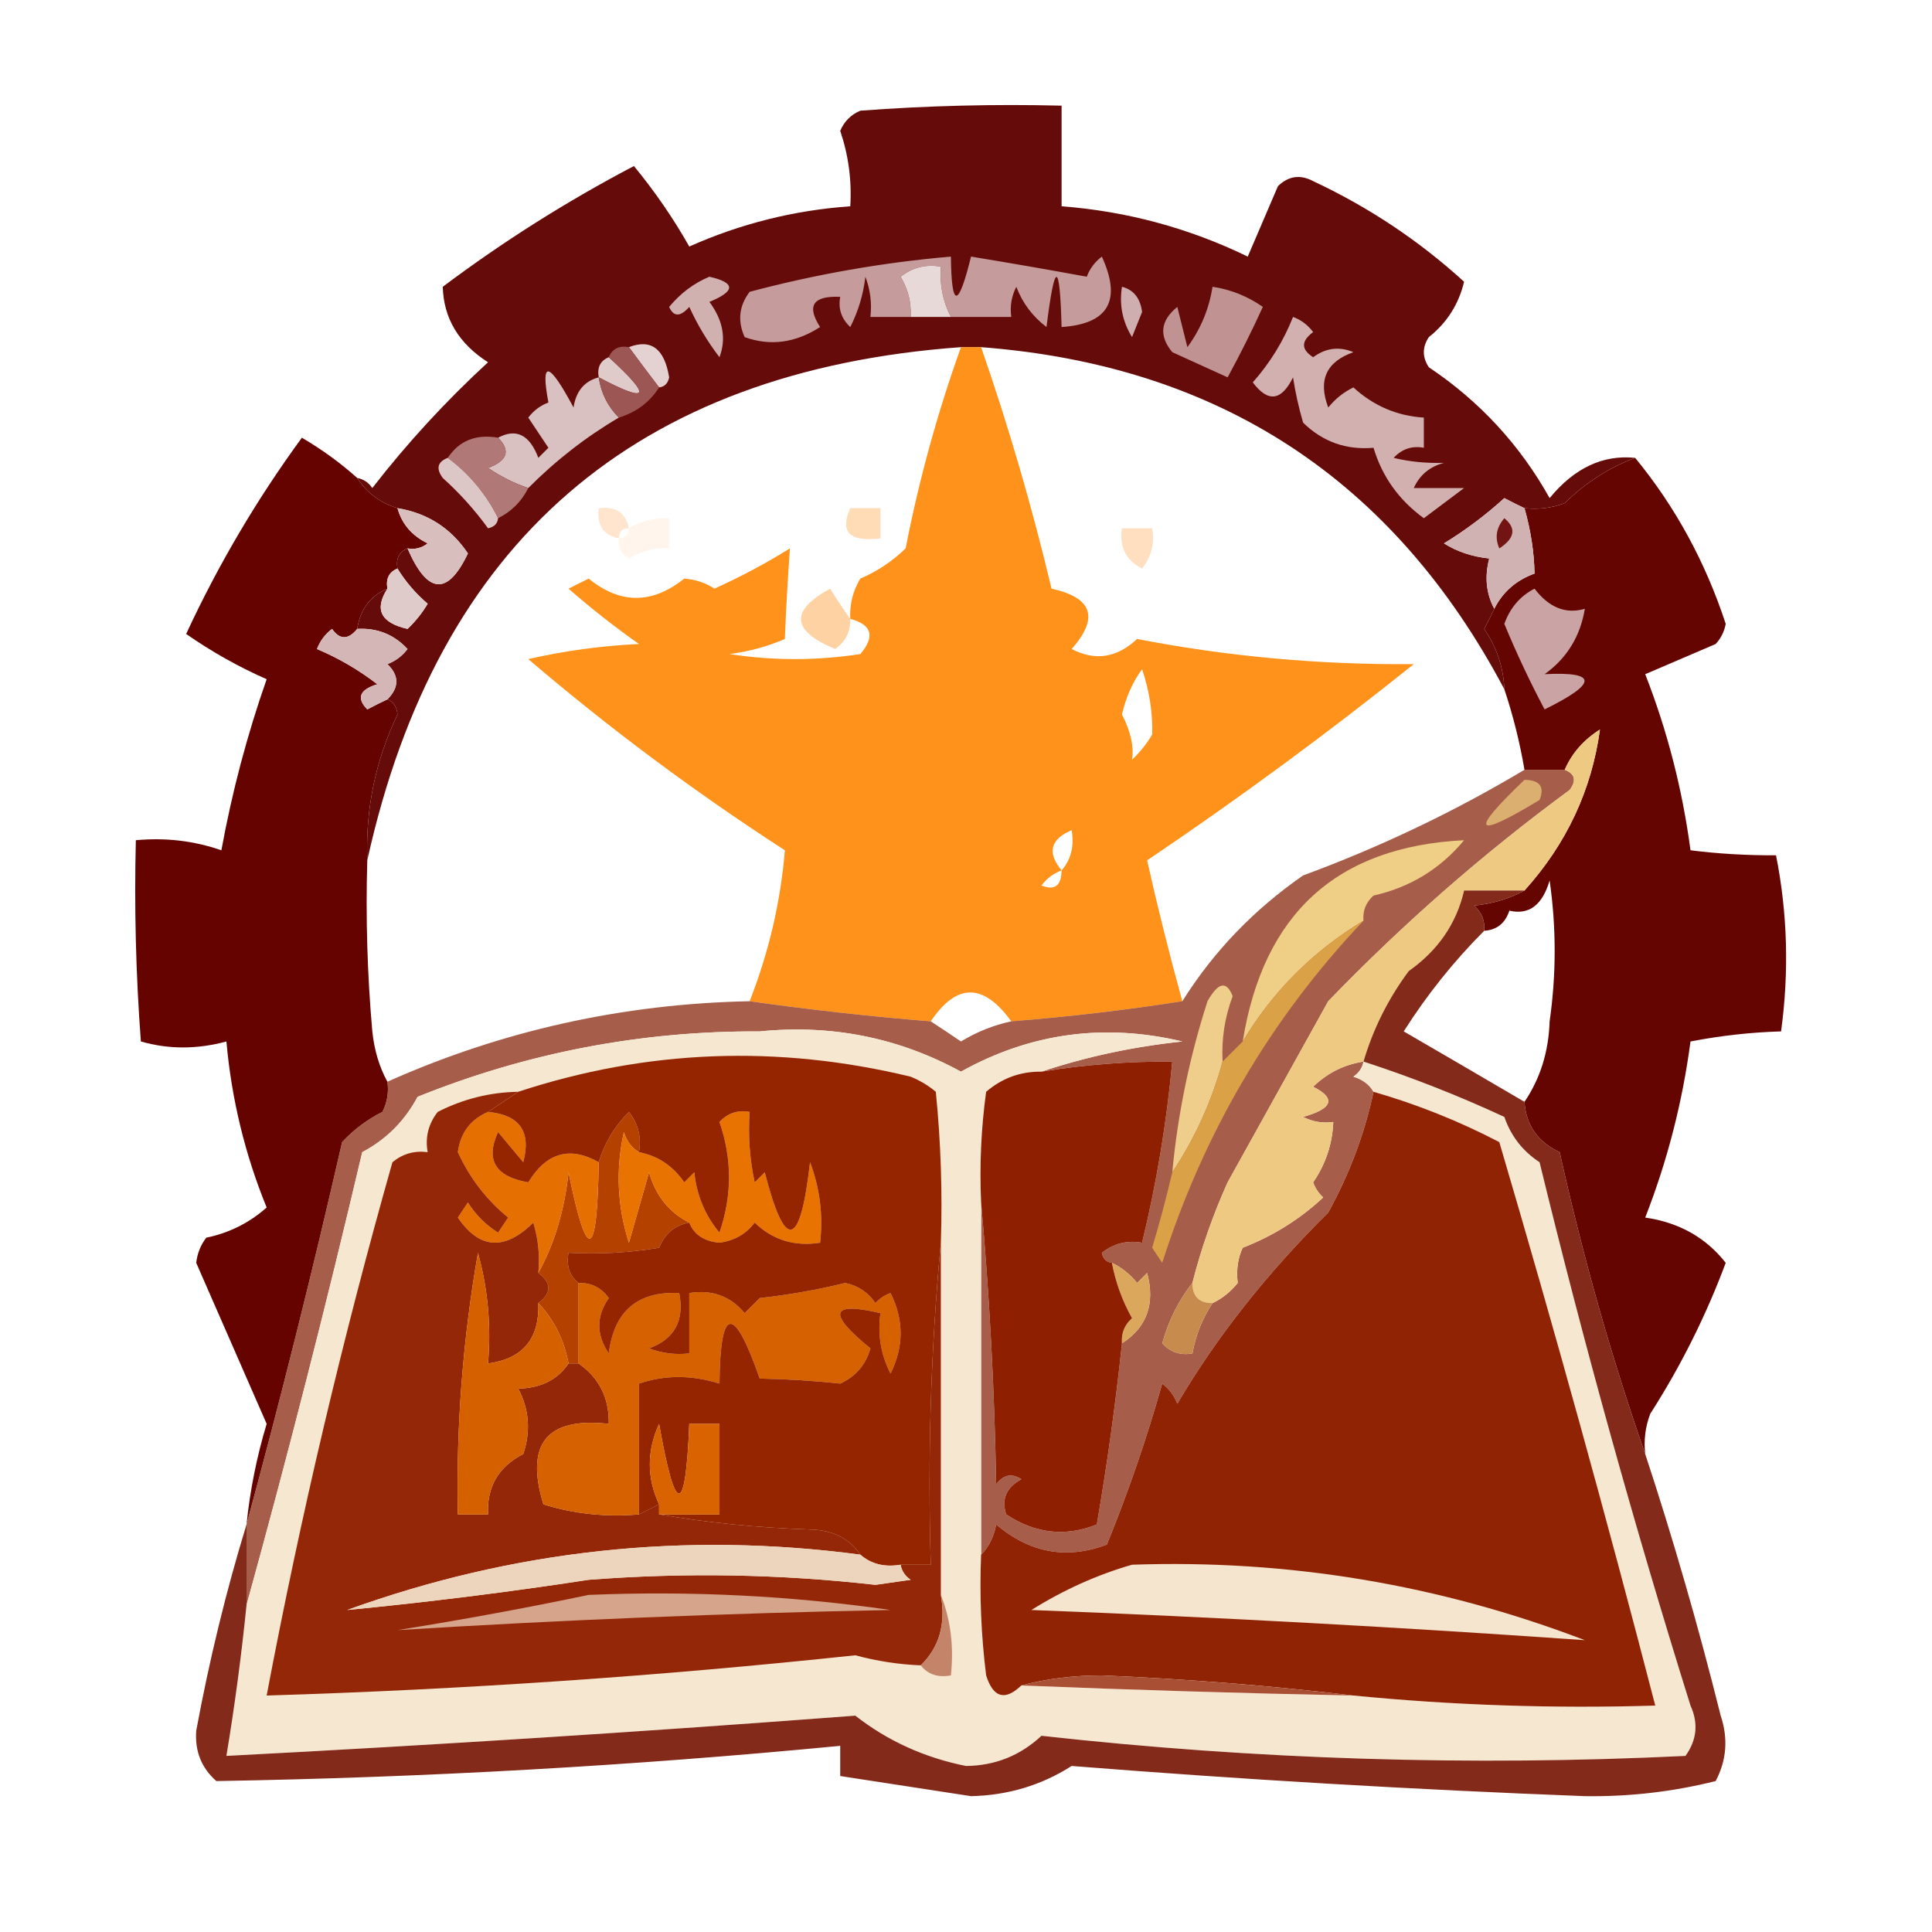 <?xml version="1.0" encoding="UTF-8"?>
<!DOCTYPE svg PUBLIC "-//W3C//DTD SVG 1.1//EN" "http://www.w3.org/Graphics/SVG/1.1/DTD/svg11.dtd">
<svg xmlns="http://www.w3.org/2000/svg" version="1.1" width="192px" height="192px" style="shape-rendering:geometricPrecision; text-rendering:geometricPrecision; image-rendering:optimizeQuality; fill-rule:evenodd; clip-rule:evenodd" xmlns:xlink="http://www.w3.org/1999/xlink">
<g><path style="opacity:0.996" fill="#650b09" d="M 162.5,45.5 C 159.884,46.48 157.551,47.98 155.5,50C 154.207,50.49 152.873,50.657 151.5,50.5C 150.85,50.196 150.183,49.863 149.5,49.5C 147.641,51.192 145.641,52.692 143.5,54C 144.808,54.824 146.308,55.324 148,55.5C 147.524,57.32 147.691,58.987 148.5,60.5C 148.196,61.15 147.863,61.816 147.5,62.5C 148.747,64.323 149.414,66.323 149.5,68.5C 138.46,47.641 121.127,36.307 97.5,34.5C 96.833,34.5 96.167,34.5 95.5,34.5C 63.155,36.846 43.488,53.846 36.5,85.5C 36.312,80.418 37.312,75.584 39.5,71C 39.43,70.235 39.097,69.735 38.5,69.5C 39.684,68.312 39.684,67.145 38.5,66C 39.308,65.692 39.975,65.192 40.5,64.5C 39.15,63.05 37.483,62.383 35.5,62.5C 35.799,60.545 36.799,59.211 38.5,58.5C 37.174,60.565 37.841,61.898 40.5,62.5C 41.287,61.758 41.953,60.925 42.5,60C 41.29,58.961 40.29,57.794 39.5,56.5C 39.328,55.508 39.662,54.842 40.5,54.5C 42.479,59.075 44.479,59.241 46.5,55C 44.819,52.492 42.486,50.992 39.5,50.5C 37.781,49.978 36.447,48.978 35.5,47.5C 36.117,47.611 36.617,47.944 37,48.5C 40.465,44.033 44.298,39.867 48.5,36C 45.588,34.142 44.088,31.642 44,28.5C 49.996,24 56.329,20 63,16.5C 65.105,19.064 66.938,21.731 68.5,24.5C 73.609,22.223 78.942,20.89 84.5,20.5C 84.656,17.934 84.322,15.434 83.5,13C 83.905,12.055 84.572,11.388 85.5,11C 92.158,10.5 98.825,10.334 105.5,10.5C 105.5,13.833 105.5,17.167 105.5,20.5C 112,21 118.167,22.666 124,25.5C 125,23.167 126,20.833 127,18.5C 128.049,17.483 129.216,17.316 130.5,18C 136.046,20.6 141.046,23.933 145.5,28C 144.964,30.24 143.797,32.073 142,33.5C 141.333,34.5 141.333,35.5 142,36.5C 147.047,39.88 151.047,44.214 154,49.5C 156.459,46.507 159.292,45.174 162.5,45.5 Z"/></g>
<g><path style="opacity:1" fill="#c59b9b" d="M 94.5,31.5 C 93.699,29.958 93.366,28.291 93.5,26.5C 92.022,26.238 90.689,26.571 89.5,27.5C 90.246,28.736 90.579,30.07 90.5,31.5C 89.167,31.5 87.833,31.5 86.5,31.5C 86.657,30.127 86.49,28.793 86,27.5C 85.798,29.256 85.298,30.922 84.5,32.5C 83.614,31.675 83.281,30.675 83.5,29.5C 80.795,29.38 80.129,30.38 81.5,32.5C 79.048,34.084 76.548,34.417 74,33.5C 73.28,31.888 73.446,30.388 74.5,29C 81.076,27.251 87.743,26.084 94.5,25.5C 94.557,30.682 95.224,30.682 96.5,25.5C 100.367,26.135 104.2,26.801 108,27.5C 108.308,26.692 108.808,26.025 109.5,25.5C 111.493,29.855 110.159,32.189 105.5,32.5C 105.323,25.866 104.823,25.866 104,32.5C 102.615,31.45 101.615,30.116 101,28.5C 100.517,29.448 100.351,30.448 100.5,31.5C 98.5,31.5 96.5,31.5 94.5,31.5 Z"/></g>
<g><path style="opacity:1" fill="#e8d9d9" d="M 94.5,31.5 C 93.167,31.5 91.833,31.5 90.5,31.5C 90.579,30.07 90.246,28.736 89.5,27.5C 90.689,26.571 92.022,26.238 93.5,26.5C 93.366,28.291 93.699,29.958 94.5,31.5 Z"/></g>
<g><path style="opacity:1" fill="#d0b1b0" d="M 70.5,27.5 C 73.112,28.096 73.112,28.929 70.5,30C 71.858,31.832 72.192,33.665 71.5,35.5C 70.316,33.954 69.316,32.287 68.5,30.5C 67.604,31.506 66.938,31.506 66.5,30.5C 67.624,29.141 68.958,28.141 70.5,27.5 Z"/></g>
<g><path style="opacity:1" fill="#ceaeae" d="M 111.5,28.5 C 112.649,28.791 113.316,29.624 113.5,31C 113.167,31.833 112.833,32.667 112.5,33.5C 111.548,31.955 111.215,30.288 111.5,28.5 Z"/></g>
<g><path style="opacity:1" fill="#c09392" d="M 120.5,28.5 C 122.312,28.771 123.978,29.438 125.5,30.5C 124.415,32.877 123.248,35.211 122,37.5C 120.184,36.67 118.351,35.837 116.5,35C 115.151,33.365 115.318,31.865 117,30.5C 117.333,31.833 117.667,33.167 118,34.5C 119.319,32.713 120.152,30.713 120.5,28.5 Z"/></g>
<g><path style="opacity:1" fill="#e4d2d2" d="M 65.5,38.5 C 64.512,37.205 63.512,35.872 62.5,34.5C 64.704,33.649 66.037,34.649 66.5,37.5C 66.376,38.107 66.043,38.44 65.5,38.5 Z"/></g>
<g><path style="opacity:1" fill="#e0cbcb" d="M 60.5,35.5 C 64.848,39.476 64.514,40.142 59.5,37.5C 59.328,36.508 59.662,35.842 60.5,35.5 Z"/></g>
<g><path style="opacity:1" fill="#dac1c1" d="M 59.5,37.5 C 59.733,39.062 60.4,40.395 61.5,41.5C 58.247,43.409 55.247,45.743 52.5,48.5C 51.099,48.029 49.766,47.362 48.5,46.5C 50.435,45.787 50.768,44.787 49.5,43.5C 51.298,42.537 52.632,43.204 53.5,45.5C 53.833,45.167 54.167,44.833 54.5,44.5C 53.833,43.5 53.167,42.5 52.5,41.5C 53.025,40.808 53.692,40.308 54.5,40C 53.7,35.724 54.533,35.891 57,40.5C 57.236,38.881 58.069,37.881 59.5,37.5 Z"/></g>
<g><path style="opacity:1" fill="#9c5755" d="M 60.5,35.5 C 60.842,34.662 61.508,34.328 62.5,34.5C 63.512,35.872 64.512,37.205 65.5,38.5C 64.564,39.974 63.23,40.974 61.5,41.5C 60.4,40.395 59.733,39.062 59.5,37.5C 64.514,40.142 64.848,39.476 60.5,35.5 Z"/></g>
<g><path style="opacity:1" fill="#d1b0af" d="M 128.5,31.5 C 129.289,31.783 129.956,32.283 130.5,33C 129.289,33.893 129.289,34.726 130.5,35.5C 131.768,34.572 133.101,34.405 134.5,35C 131.8,35.949 130.967,37.782 132,40.5C 132.689,39.643 133.522,38.977 134.5,38.5C 136.498,40.334 138.832,41.334 141.5,41.5C 141.5,42.5 141.5,43.5 141.5,44.5C 140.325,44.281 139.325,44.614 138.5,45.5C 140.021,45.88 141.687,46.046 143.5,46C 142.09,46.368 141.09,47.201 140.5,48.5C 142.167,48.5 143.833,48.5 145.5,48.5C 144.167,49.5 142.833,50.5 141.5,51.5C 139.02,49.696 137.353,47.363 136.5,44.5C 133.774,44.736 131.441,43.903 129.5,42C 129.056,40.467 128.723,38.967 128.5,37.5C 127.346,39.856 126.013,40.023 124.5,38C 126.221,36.056 127.554,33.889 128.5,31.5 Z"/></g>
<g><path style="opacity:1" fill="#b07876" d="M 49.5,43.5 C 50.768,44.787 50.435,45.787 48.5,46.5C 49.766,47.362 51.099,48.029 52.5,48.5C 51.833,49.833 50.833,50.833 49.5,51.5C 48.299,49.09 46.633,47.09 44.5,45.5C 45.635,43.787 47.302,43.12 49.5,43.5 Z"/></g>
<g><path style="opacity:0.993" fill="#650301" d="M 35.5,47.5 C 36.447,48.978 37.781,49.978 39.5,50.5C 39.937,52.074 40.937,53.241 42.5,54C 41.906,54.464 41.239,54.631 40.5,54.5C 39.662,54.842 39.328,55.508 39.5,56.5C 38.662,56.842 38.328,57.508 38.5,58.5C 36.799,59.211 35.799,60.545 35.5,62.5C 34.603,63.598 33.77,63.598 33,62.5C 32.308,63.025 31.808,63.692 31.5,64.5C 33.655,65.41 35.655,66.577 37.5,68C 35.73,68.535 35.396,69.369 36.5,70.5C 37.184,70.137 37.85,69.804 38.5,69.5C 39.097,69.735 39.43,70.235 39.5,71C 37.312,75.584 36.312,80.418 36.5,85.5C 36.334,91.176 36.501,96.843 37,102.5C 37.198,104.382 37.698,106.048 38.5,107.5C 38.65,108.552 38.483,109.552 38,110.5C 36.488,111.257 35.154,112.257 34,113.5C 31.058,126.364 27.891,139.031 24.5,151.5C 24.846,148.115 25.512,144.782 26.5,141.5C 24.167,136.167 21.833,130.833 19.5,125.5C 19.608,124.558 19.942,123.725 20.5,123C 22.779,122.527 24.779,121.527 26.5,120C 24.343,114.719 23.01,109.219 22.5,103.5C 19.583,104.291 16.75,104.291 14,103.5C 13.5,96.842 13.334,90.175 13.5,83.5C 16.448,83.223 19.281,83.556 22,84.5C 23.058,78.709 24.558,73.042 26.5,67.5C 23.681,66.257 21.014,64.757 18.5,63C 21.69,56.121 25.523,49.621 30,43.5C 31.992,44.665 33.825,45.998 35.5,47.5 Z"/></g>
<g><path style="opacity:0.994" fill="#650502" d="M 162.5,45.5 C 166.489,50.358 169.489,55.858 171.5,62C 171.355,62.772 171.022,63.439 170.5,64C 168.167,65 165.833,66 163.5,67C 165.698,72.625 167.198,78.458 168,84.5C 170.73,84.845 173.563,85.011 176.5,85C 177.641,90.75 177.807,96.584 177,102.5C 174.02,102.585 171.02,102.919 168,103.5C 167.198,109.542 165.698,115.375 163.5,121C 166.864,121.489 169.531,122.989 171.5,125.5C 169.53,130.774 167.03,135.774 164,140.5C 163.51,141.793 163.343,143.127 163.5,144.5C 160.115,134.799 157.282,124.799 155,114.5C 152.828,113.491 151.662,111.824 151.5,109.5C 153.068,107.189 153.902,104.522 154,101.5C 154.667,96.833 154.667,92.167 154,87.5C 153.276,89.959 151.943,90.959 150,90.5C 149.583,91.756 148.75,92.423 147.5,92.5C 147.586,91.504 147.252,90.671 146.5,90C 148.382,89.802 150.048,89.302 151.5,88.5C 155.675,83.862 158.175,78.529 159,72.5C 157.373,73.532 156.207,74.866 155.5,76.5C 154.167,76.5 152.833,76.5 151.5,76.5C 151.037,73.779 150.371,71.112 149.5,68.5C 149.414,66.323 148.747,64.323 147.5,62.5C 147.863,61.816 148.196,61.15 148.5,60.5C 149.343,58.827 150.676,57.66 152.5,57C 152.457,54.861 152.123,52.694 151.5,50.5C 152.873,50.657 154.207,50.49 155.5,50C 157.551,47.98 159.884,46.48 162.5,45.5 Z"/></g>
<g><path style="opacity:1" fill="#ddc7c6" d="M 44.5,45.5 C 46.633,47.09 48.299,49.09 49.5,51.5C 49.44,52.043 49.107,52.376 48.5,52.5C 47.185,50.684 45.685,49.017 44,47.5C 43.308,46.563 43.475,45.897 44.5,45.5 Z"/></g>
<g><path style="opacity:0.198" fill="#ff7c00" d="M 62.5,52.5 C 61.833,52.5 61.5,52.833 61.5,53.5C 59.952,53.179 59.285,52.179 59.5,50.5C 61.179,50.285 62.179,50.952 62.5,52.5 Z"/></g>
<g><path style="opacity:0.287" fill="#ff8100" d="M 84.5,50.5 C 85.5,50.5 86.5,50.5 87.5,50.5C 87.5,51.5 87.5,52.5 87.5,53.5C 84.433,53.88 83.433,52.88 84.5,50.5 Z"/></g>
<g><path style="opacity:0.252" fill="#ff7f00" d="M 111.5,52.5 C 112.5,52.5 113.5,52.5 114.5,52.5C 114.762,53.978 114.429,55.311 113.5,56.5C 111.889,55.68 111.222,54.346 111.5,52.5 Z"/></g>
<g><path style="opacity:0.077" fill="#ff7f00" d="M 61.5,53.5 C 62.167,53.5 62.5,53.167 62.5,52.5C 63.708,51.766 65.041,51.433 66.5,51.5C 66.5,52.5 66.5,53.5 66.5,54.5C 65.07,54.421 63.736,54.754 62.5,55.5C 61.703,55.043 61.369,54.376 61.5,53.5 Z"/></g>
<g><path style="opacity:1" fill="#d1b2b2" d="M 151.5,50.5 C 152.123,52.694 152.457,54.861 152.5,57C 150.676,57.66 149.343,58.827 148.5,60.5C 147.691,58.987 147.524,57.32 148,55.5C 146.308,55.324 144.808,54.824 143.5,54C 145.641,52.692 147.641,51.192 149.5,49.5C 150.183,49.863 150.85,50.196 151.5,50.5 Z"/></g>
<g><path style="opacity:1" fill="#721413" d="M 149.5,51.5 C 150.713,52.497 150.546,53.497 149,54.5C 148.53,53.423 148.697,52.423 149.5,51.5 Z"/></g>
<g><path style="opacity:1" fill="#d9bebe" d="M 39.5,50.5 C 42.486,50.992 44.819,52.492 46.5,55C 44.479,59.241 42.479,59.075 40.5,54.5C 41.239,54.631 41.906,54.464 42.5,54C 40.937,53.241 39.937,52.074 39.5,50.5 Z"/></g>
<g><path style="opacity:0.898" fill="#fe8600" d="M 95.5,34.5 C 96.167,34.5 96.833,34.5 97.5,34.5C 100.233,42.367 102.566,50.367 104.5,58.5C 108.576,59.394 109.243,61.394 106.5,64.5C 108.836,65.712 111.003,65.379 113,63.5C 122.016,65.246 131.183,66.079 140.5,66C 131.933,72.866 123.1,79.366 114,85.5C 115.032,90.115 116.198,94.782 117.5,99.5C 111.996,100.365 106.329,101.032 100.5,101.5C 97.735,97.673 95.068,97.673 92.5,101.5C 86.463,101.012 80.463,100.345 74.5,99.5C 76.41,94.618 77.577,89.618 78,84.5C 69.053,78.713 60.553,72.38 52.5,65.5C 56.122,64.675 59.789,64.175 63.5,64C 61.063,62.286 58.73,60.453 56.5,58.5C 57.167,58.167 57.833,57.833 58.5,57.5C 61.638,60.054 64.804,60.054 68,57.5C 69.107,57.585 70.107,57.919 71,58.5C 73.674,57.286 76.174,55.953 78.5,54.5C 78.274,57.712 78.107,60.712 78,63.5C 76.266,64.249 74.433,64.749 72.5,65C 76.833,65.667 81.167,65.667 85.5,65C 86.985,63.243 86.652,62.077 84.5,61.5C 84.421,60.069 84.754,58.736 85.5,57.5C 87.193,56.772 88.693,55.772 90,54.5C 91.328,47.684 93.162,41.017 95.5,34.5 Z M 113.5,66.5 C 114.238,68.717 114.571,70.884 114.5,73C 113.953,73.925 113.287,74.758 112.5,75.5C 112.702,74.194 112.368,72.694 111.5,71C 111.899,69.272 112.566,67.772 113.5,66.5 Z M 106.5,82.5 C 106.768,84.099 106.434,85.432 105.5,86.5C 104.046,84.737 104.38,83.403 106.5,82.5 Z M 105.5,86.5 C 105.483,88.028 104.816,88.528 103.5,88C 104.044,87.283 104.711,86.783 105.5,86.5 Z"/></g>
<g><path style="opacity:1" fill="#e0cbcb" d="M 39.5,56.5 C 40.29,57.794 41.29,58.961 42.5,60C 41.953,60.925 41.287,61.758 40.5,62.5C 37.841,61.898 37.174,60.565 38.5,58.5C 38.328,57.508 38.662,56.842 39.5,56.5 Z"/></g>
<g><path style="opacity:0.363" fill="#ff8300" d="M 84.5,61.5 C 84.539,62.756 84.039,63.756 83,64.5C 78.643,62.69 78.477,60.69 82.5,58.5C 83.176,59.602 83.842,60.602 84.5,61.5 Z"/></g>
<g><path style="opacity:1" fill="#d4b6b6" d="M 35.5,62.5 C 37.483,62.383 39.15,63.05 40.5,64.5C 39.975,65.192 39.308,65.692 38.5,66C 39.684,67.145 39.684,68.312 38.5,69.5C 37.85,69.804 37.184,70.137 36.5,70.5C 35.396,69.369 35.73,68.535 37.5,68C 35.655,66.577 33.655,65.41 31.5,64.5C 31.808,63.692 32.308,63.025 33,62.5C 33.77,63.598 34.603,63.598 35.5,62.5 Z"/></g>
<g><path style="opacity:1" fill="#caa4a4" d="M 152.5,58.5 C 153.94,60.388 155.607,61.055 157.5,60.5C 157.045,63.251 155.711,65.418 153.5,67C 158.79,66.731 158.79,67.897 153.5,70.5C 152.035,67.736 150.701,64.903 149.5,62C 150.071,60.401 151.071,59.234 152.5,58.5 Z"/></g>
<g><path style="opacity:0.757" fill="#892910" d="M 151.5,76.5 C 152.833,76.5 154.167,76.5 155.5,76.5C 156.525,76.897 156.692,77.563 156,78.5C 147.438,84.793 139.438,91.793 132,99.5C 128.667,105.5 125.333,111.5 122,117.5C 120.533,120.758 119.367,124.092 118.5,127.5C 117.136,129.22 116.136,131.22 115.5,133.5C 116.325,134.386 117.325,134.719 118.5,134.5C 118.831,132.678 119.498,131.011 120.5,129.5C 121.458,129.047 122.292,128.381 123,127.5C 122.852,126.175 123.018,125.008 123.5,124C 126.503,122.834 129.17,121.167 131.5,119C 131.043,118.586 130.709,118.086 130.5,117.5C 131.747,115.677 132.414,113.677 132.5,111.5C 131.448,111.649 130.448,111.483 129.5,111C 132.464,110.16 132.797,109.16 130.5,108C 131.91,106.628 133.577,105.795 135.5,105.5C 135.389,106.117 135.056,106.617 134.5,107C 135.416,107.278 136.082,107.778 136.5,108.5C 135.621,112.647 134.121,116.647 132,120.5C 125.921,126.51 120.921,132.843 117,139.5C 116.692,138.692 116.192,138.025 115.5,137.5C 113.981,142.886 112.148,148.219 110,153.5C 106.005,155 102.338,154.333 99,151.5C 98.768,152.737 98.268,153.737 97.5,154.5C 97.5,142.833 97.5,131.167 97.5,119.5C 98.33,128.658 98.83,137.991 99,147.5C 99.718,146.549 100.551,146.383 101.5,147C 99.993,147.837 99.493,149.004 100,150.5C 102.882,152.414 105.882,152.748 109,151.5C 110.031,145.517 110.864,139.517 111.5,133.5C 113.982,131.898 114.815,129.565 114,126.5C 113.667,126.833 113.333,127.167 113,127.5C 112.292,126.619 111.458,125.953 110.5,125.5C 109.957,125.44 109.624,125.107 109.5,124.5C 110.689,123.571 112.022,123.238 113.5,123.5C 114.936,117.584 115.936,111.584 116.5,105.5C 112.131,105.467 107.798,105.8 103.5,106.5C 107.918,105.021 112.585,104.021 117.5,103.5C 109.733,101.659 102.399,102.659 95.5,106.5C 89.304,103.119 82.637,101.785 75.5,102.5C 63.736,102.441 52.403,104.608 41.5,109C 40.219,111.403 38.386,113.237 36,114.5C 32.425,129.695 28.592,144.695 24.5,159.5C 24.5,156.833 24.5,154.167 24.5,151.5C 27.891,139.031 31.058,126.364 34,113.5C 35.154,112.257 36.488,111.257 38,110.5C 38.483,109.552 38.65,108.552 38.5,107.5C 49.882,102.422 61.882,99.755 74.5,99.5C 80.463,100.345 86.463,101.012 92.5,101.5C 93.482,102.141 94.482,102.807 95.5,103.5C 97.075,102.544 98.742,101.877 100.5,101.5C 106.329,101.032 111.996,100.365 117.5,99.5C 120.595,94.57 124.595,90.403 129.5,87C 137.199,84.162 144.532,80.662 151.5,76.5 Z"/></g>
<g><path style="opacity:1" fill="#efce86" d="M 135.5,91.5 C 130.494,94.506 126.494,98.506 123.5,103.5C 125.539,90.787 132.872,84.12 145.5,83.5C 143.135,86.35 140.135,88.184 136.5,89C 135.748,89.671 135.414,90.504 135.5,91.5 Z"/></g>
<g><path style="opacity:1" fill="#dbaf6f" d="M 151.5,77.5 C 153.028,77.517 153.528,78.184 153,79.5C 146.472,83.445 145.972,82.779 151.5,77.5 Z"/></g>
<g><path style="opacity:1" fill="#edc981" d="M 151.5,88.5 C 149.5,88.5 147.5,88.5 145.5,88.5C 144.736,91.787 142.903,94.454 140,96.5C 137.959,99.248 136.459,102.248 135.5,105.5C 133.577,105.795 131.91,106.628 130.5,108C 132.797,109.16 132.464,110.16 129.5,111C 130.448,111.483 131.448,111.649 132.5,111.5C 132.414,113.677 131.747,115.677 130.5,117.5C 130.709,118.086 131.043,118.586 131.5,119C 129.17,121.167 126.503,122.834 123.5,124C 123.018,125.008 122.852,126.175 123,127.5C 122.292,128.381 121.458,129.047 120.5,129.5C 119.167,129.5 118.5,128.833 118.5,127.5C 119.367,124.092 120.533,120.758 122,117.5C 125.333,111.5 128.667,105.5 132,99.5C 139.438,91.793 147.438,84.793 156,78.5C 156.692,77.563 156.525,76.897 155.5,76.5C 156.207,74.866 157.373,73.532 159,72.5C 158.175,78.529 155.675,83.862 151.5,88.5 Z"/></g>
<g><path style="opacity:1" fill="#eece8a" d="M 121.5,105.5 C 120.397,109.497 118.731,113.164 116.5,116.5C 117.039,110.737 118.205,105.071 120,99.5C 121.065,97.604 121.898,97.437 122.5,99C 121.713,101.099 121.38,103.266 121.5,105.5 Z"/></g>
<g><path style="opacity:1" fill="#dba147" d="M 135.5,91.5 C 126.307,101.2 119.64,112.534 115.5,125.5C 115.167,125 114.833,124.5 114.5,124C 115.249,121.503 115.916,119.003 116.5,116.5C 118.731,113.164 120.397,109.497 121.5,105.5C 122.167,104.833 122.833,104.167 123.5,103.5C 126.494,98.506 130.494,94.506 135.5,91.5 Z"/></g>
<g><path style="opacity:1" fill="#f6e7d0" d="M 103.5,106.5 C 101.418,106.472 99.584,107.139 98,108.5C 97.501,112.152 97.335,115.818 97.5,119.5C 97.5,131.167 97.5,142.833 97.5,154.5C 97.335,158.514 97.501,162.514 98,166.5C 98.704,168.727 99.871,169.06 101.5,167.5C 112.496,167.944 123.496,168.278 134.5,168.5C 144.418,169.474 154.418,169.807 164.5,169.5C 159.643,150.738 154.476,132.071 149,113.5C 144.996,111.414 140.829,109.748 136.5,108.5C 136.082,107.778 135.416,107.278 134.5,107C 135.056,106.617 135.389,106.117 135.5,105.5C 140.257,107.043 144.924,108.876 149.5,111C 150.158,112.905 151.325,114.405 153,115.5C 157.42,133.67 162.42,151.67 168,169.5C 168.798,171.259 168.631,172.926 167.5,174.5C 146.131,175.536 124.798,174.869 103.5,172.5C 101.395,174.468 98.895,175.468 96,175.5C 91.874,174.673 88.207,173.006 85,170.5C 64.182,172.083 43.349,173.416 22.5,174.5C 23.327,169.523 23.994,164.523 24.5,159.5C 28.592,144.695 32.425,129.695 36,114.5C 38.386,113.237 40.219,111.403 41.5,109C 52.403,104.608 63.736,102.441 75.5,102.5C 82.637,101.785 89.304,103.119 95.5,106.5C 102.399,102.659 109.733,101.659 117.5,103.5C 112.585,104.021 107.918,105.021 103.5,106.5 Z"/></g>
<g><path style="opacity:1" fill="#daa75c" d="M 110.5,125.5 C 111.458,125.953 112.292,126.619 113,127.5C 113.333,127.167 113.667,126.833 114,126.5C 114.815,129.565 113.982,131.898 111.5,133.5C 111.414,132.504 111.748,131.671 112.5,131C 111.536,129.275 110.869,127.441 110.5,125.5 Z"/></g>
<g><path style="opacity:1" fill="#c78b4d" d="M 118.5,127.5 C 118.5,128.833 119.167,129.5 120.5,129.5C 119.498,131.011 118.831,132.678 118.5,134.5C 117.325,134.719 116.325,134.386 115.5,133.5C 116.136,131.22 117.136,129.22 118.5,127.5 Z"/></g>
<g><path style="opacity:1" fill="#b44100" d="M 63.5,114.5 C 62.778,114.082 62.278,113.416 62,112.5C 61.175,116.211 61.341,119.878 62.5,123.5C 63.167,121.167 63.833,118.833 64.5,116.5C 65.152,118.808 66.485,120.475 68.5,121.5C 67.078,121.75 66.078,122.583 65.5,124C 62.518,124.498 59.518,124.665 56.5,124.5C 56.263,125.791 56.596,126.791 57.5,127.5C 57.5,130.167 57.5,132.833 57.5,135.5C 57.167,135.5 56.833,135.5 56.5,135.5C 56.06,133.156 55.06,131.156 53.5,129.5C 54.833,128.5 54.833,127.5 53.5,126.5C 55.104,123.597 56.104,120.263 56.5,116.5C 58.353,125.611 59.353,125.277 59.5,115.5C 60.065,113.614 61.065,111.947 62.5,110.5C 63.429,111.689 63.762,113.022 63.5,114.5 Z"/></g>
<g><path style="opacity:1" fill="#e97300" d="M 68.5,121.5 C 66.485,120.475 65.152,118.808 64.5,116.5C 63.833,118.833 63.167,121.167 62.5,123.5C 61.341,119.878 61.175,116.211 62,112.5C 62.278,113.416 62.778,114.082 63.5,114.5C 65.371,114.859 66.871,115.859 68,117.5C 68.333,117.167 68.667,116.833 69,116.5C 69.233,118.78 70.066,120.78 71.5,122.5C 72.764,118.82 72.764,115.153 71.5,111.5C 72.325,110.614 73.325,110.281 74.5,110.5C 74.337,112.857 74.503,115.19 75,117.5C 75.333,117.167 75.667,116.833 76,116.5C 78.029,124.421 79.529,124.088 80.5,115.5C 81.48,118.086 81.813,120.753 81.5,123.5C 78.956,123.896 76.789,123.229 75,121.5C 74.161,122.624 72.995,123.291 71.5,123.5C 69.97,123.36 68.97,122.693 68.5,121.5 Z"/></g>
<g><path style="opacity:1" fill="#e56f00" d="M 48.5,110.5 C 51.646,110.794 52.813,112.461 52,115.5C 51.167,114.5 50.333,113.5 49.5,112.5C 48.216,115.263 49.216,116.93 52.5,117.5C 54.3,114.546 56.633,113.879 59.5,115.5C 59.353,125.277 58.353,125.611 56.5,116.5C 56.104,120.263 55.104,123.597 53.5,126.5C 53.66,124.801 53.493,123.134 53,121.5C 50.147,124.318 47.647,124.152 45.5,121C 45.833,120.5 46.167,120 46.5,119.5C 47.281,120.737 48.281,121.737 49.5,122.5C 49.833,122 50.167,121.5 50.5,121C 48.351,119.244 46.685,117.077 45.5,114.5C 45.754,112.583 46.754,111.249 48.5,110.5 Z"/></g>
<g><path style="opacity:1" fill="#942708" d="M 51.5,108.5 C 50.5,109.167 49.5,109.833 48.5,110.5C 46.754,111.249 45.754,112.583 45.5,114.5C 46.685,117.077 48.351,119.244 50.5,121C 50.167,121.5 49.833,122 49.5,122.5C 48.281,121.737 47.281,120.737 46.5,119.5C 46.167,120 45.833,120.5 45.5,121C 47.647,124.152 50.147,124.318 53,121.5C 53.493,123.134 53.66,124.801 53.5,126.5C 54.833,127.5 54.833,128.5 53.5,129.5C 53.623,133.04 51.957,135.04 48.5,135.5C 48.823,131.774 48.489,128.107 47.5,124.5C 45.993,133.099 45.327,141.766 45.5,150.5C 46.5,150.5 47.5,150.5 48.5,150.5C 48.373,147.755 49.54,145.755 52,144.5C 52.758,142.231 52.591,140.064 51.5,138C 53.744,137.95 55.411,137.117 56.5,135.5C 56.833,135.5 57.167,135.5 57.5,135.5C 59.545,136.923 60.545,138.923 60.5,141.5C 54.334,140.814 52.167,143.481 54,149.5C 57.057,150.451 60.223,150.784 63.5,150.5C 64.167,150.167 64.833,149.833 65.5,149.5C 65.5,149.833 65.5,150.167 65.5,150.5C 70.317,151.326 75.317,151.826 80.5,152C 82.744,152.05 84.411,152.883 85.5,154.5C 68.055,152.185 51.056,154.018 34.5,160C 42.476,159.228 50.476,158.228 58.5,157C 68.019,156.261 77.519,156.427 87,157.5C 88.167,157.333 89.333,157.167 90.5,157C 89.944,156.617 89.611,156.117 89.5,155.5C 90.5,155.5 91.5,155.5 92.5,155.5C 92.172,144.654 92.506,133.987 93.5,123.5C 93.5,135.167 93.5,146.833 93.5,158.5C 94.01,161.388 93.344,163.721 91.5,165.5C 89.304,165.41 87.137,165.077 85,164.5C 65.552,166.573 46.053,167.906 26.5,168.5C 29.874,150.67 34.041,133.003 39,115.5C 40.011,114.663 41.178,114.33 42.5,114.5C 42.238,113.022 42.571,111.689 43.5,110.5C 46.02,109.215 48.687,108.548 51.5,108.5 Z"/></g>
<g><path style="opacity:1" fill="#d56000" d="M 53.5,129.5 C 55.06,131.156 56.06,133.156 56.5,135.5C 55.411,137.117 53.744,137.95 51.5,138C 52.591,140.064 52.758,142.231 52,144.5C 49.54,145.755 48.373,147.755 48.5,150.5C 47.5,150.5 46.5,150.5 45.5,150.5C 45.327,141.766 45.993,133.099 47.5,124.5C 48.489,128.107 48.823,131.774 48.5,135.5C 51.957,135.04 53.623,133.04 53.5,129.5 Z"/></g>
<g><path style="opacity:1" fill="#d56100" d="M 57.5,127.5 C 58.756,127.461 59.756,127.961 60.5,129C 59.24,130.814 59.24,132.647 60.5,134.5C 61.025,130.304 63.359,128.304 67.5,128.5C 68.035,131.238 67.035,133.072 64.5,134C 65.793,134.49 67.127,134.657 68.5,134.5C 68.5,132.5 68.5,130.5 68.5,128.5C 70.766,128.141 72.599,128.808 74,130.5C 74.5,130 75,129.5 75.5,129C 78.371,128.685 81.205,128.185 84,127.5C 85.261,127.759 86.261,128.426 87,129.5C 87.414,129.043 87.914,128.709 88.5,128.5C 89.833,131.167 89.833,133.833 88.5,136.5C 87.534,134.604 87.201,132.604 87.5,130.5C 82.514,129.326 82.181,130.493 86.5,134C 86.046,135.622 85.046,136.788 83.5,137.5C 80.933,137.222 78.267,137.056 75.5,137C 72.912,129.589 71.578,129.756 71.5,137.5C 68.728,136.629 66.062,136.629 63.5,137.5C 63.5,141.833 63.5,146.167 63.5,150.5C 60.223,150.784 57.057,150.451 54,149.5C 52.167,143.481 54.334,140.814 60.5,141.5C 60.545,138.923 59.545,136.923 57.5,135.5C 57.5,132.833 57.5,130.167 57.5,127.5 Z"/></g>
<g><path style="opacity:1" fill="#912305" d="M 136.5,108.5 C 140.829,109.748 144.996,111.414 149,113.5C 154.476,132.071 159.643,150.738 164.5,169.5C 154.418,169.807 144.418,169.474 134.5,168.5C 126.345,167.527 118.012,166.86 109.5,166.5C 106.645,166.503 103.978,166.836 101.5,167.5C 99.871,169.06 98.704,168.727 98,166.5C 97.501,162.514 97.335,158.514 97.5,154.5C 98.268,153.737 98.768,152.737 99,151.5C 102.338,154.333 106.005,155 110,153.5C 112.148,148.219 113.981,142.886 115.5,137.5C 116.192,138.025 116.692,138.692 117,139.5C 120.921,132.843 125.921,126.51 132,120.5C 134.121,116.647 135.621,112.647 136.5,108.5 Z"/></g>
<g><path style="opacity:1" fill="#8f1f01" d="M 110.5,125.5 C 110.869,127.441 111.536,129.275 112.5,131C 111.748,131.671 111.414,132.504 111.5,133.5C 110.864,139.517 110.031,145.517 109,151.5C 105.882,152.748 102.882,152.414 100,150.5C 99.493,149.004 99.993,147.837 101.5,147C 100.551,146.383 99.718,146.549 99,147.5C 98.83,137.991 98.33,128.658 97.5,119.5C 97.335,115.818 97.501,112.152 98,108.5C 99.584,107.139 101.418,106.472 103.5,106.5C 107.798,105.8 112.131,105.467 116.5,105.5C 115.936,111.584 114.936,117.584 113.5,123.5C 112.022,123.238 110.689,123.571 109.5,124.5C 109.624,125.107 109.957,125.44 110.5,125.5 Z"/></g>
<g><path style="opacity:1" fill="#952501" d="M 93.5,123.5 C 92.506,133.987 92.172,144.654 92.5,155.5C 91.5,155.5 90.5,155.5 89.5,155.5C 87.901,155.768 86.568,155.434 85.5,154.5C 84.411,152.883 82.744,152.05 80.5,152C 75.317,151.826 70.317,151.326 65.5,150.5C 67.5,150.5 69.5,150.5 71.5,150.5C 71.5,147.5 71.5,144.5 71.5,141.5C 70.5,141.5 69.5,141.5 68.5,141.5C 68.127,150.744 67.127,150.744 65.5,141.5C 64.271,144.199 64.271,146.865 65.5,149.5C 64.833,149.833 64.167,150.167 63.5,150.5C 63.5,146.167 63.5,141.833 63.5,137.5C 66.062,136.629 68.728,136.629 71.5,137.5C 71.578,129.756 72.912,129.589 75.5,137C 78.267,137.056 80.933,137.222 83.5,137.5C 85.046,136.788 86.046,135.622 86.5,134C 82.181,130.493 82.514,129.326 87.5,130.5C 87.201,132.604 87.534,134.604 88.5,136.5C 89.833,133.833 89.833,131.167 88.5,128.5C 87.914,128.709 87.414,129.043 87,129.5C 86.261,128.426 85.261,127.759 84,127.5C 81.205,128.185 78.371,128.685 75.5,129C 75,129.5 74.5,130 74,130.5C 72.599,128.808 70.766,128.141 68.5,128.5C 68.5,130.5 68.5,132.5 68.5,134.5C 67.127,134.657 65.793,134.49 64.5,134C 67.035,133.072 68.035,131.238 67.5,128.5C 63.359,128.304 61.025,130.304 60.5,134.5C 59.24,132.647 59.24,130.814 60.5,129C 59.756,127.961 58.756,127.461 57.5,127.5C 56.596,126.791 56.263,125.791 56.5,124.5C 59.518,124.665 62.518,124.498 65.5,124C 66.078,122.583 67.078,121.75 68.5,121.5C 68.97,122.693 69.97,123.36 71.5,123.5C 72.995,123.291 74.161,122.624 75,121.5C 76.789,123.229 78.956,123.896 81.5,123.5C 81.813,120.753 81.48,118.086 80.5,115.5C 79.529,124.088 78.029,124.421 76,116.5C 75.667,116.833 75.333,117.167 75,117.5C 74.503,115.19 74.337,112.857 74.5,110.5C 73.325,110.281 72.325,110.614 71.5,111.5C 72.764,115.153 72.764,118.82 71.5,122.5C 70.066,120.78 69.233,118.78 69,116.5C 68.667,116.833 68.333,117.167 68,117.5C 66.871,115.859 65.371,114.859 63.5,114.5C 63.762,113.022 63.429,111.689 62.5,110.5C 61.065,111.947 60.065,113.614 59.5,115.5C 56.633,113.879 54.3,114.546 52.5,117.5C 49.216,116.93 48.216,115.263 49.5,112.5C 50.333,113.5 51.167,114.5 52,115.5C 52.813,112.461 51.646,110.794 48.5,110.5C 49.5,109.833 50.5,109.167 51.5,108.5C 64.277,104.302 77.277,103.802 90.5,107C 91.416,107.374 92.25,107.874 93,108.5C 93.499,113.489 93.666,118.489 93.5,123.5 Z"/></g>
<g><path style="opacity:1" fill="#d86300" d="M 65.5,150.5 C 65.5,150.167 65.5,149.833 65.5,149.5C 64.271,146.865 64.271,144.199 65.5,141.5C 67.127,150.744 68.127,150.744 68.5,141.5C 69.5,141.5 70.5,141.5 71.5,141.5C 71.5,144.5 71.5,147.5 71.5,150.5C 69.5,150.5 67.5,150.5 65.5,150.5 Z"/></g>
<g><path style="opacity:0.926" fill="#7a1a09" d="M 151.5,88.5 C 150.048,89.302 148.382,89.802 146.5,90C 147.252,90.671 147.586,91.504 147.5,92.5C 144.477,95.526 141.81,98.859 139.5,102.5C 143.531,104.837 147.531,107.171 151.5,109.5C 151.662,111.824 152.828,113.491 155,114.5C 157.282,124.799 160.115,134.799 163.5,144.5C 166.286,152.959 168.786,161.626 171,170.5C 171.758,172.769 171.591,174.936 170.5,177C 166.252,178.064 161.919,178.564 157.5,178.5C 140.45,177.847 123.45,176.847 106.5,175.5C 103.49,177.421 100.156,178.421 96.5,178.5C 92.157,177.831 87.823,177.164 83.5,176.5C 83.5,175.5 83.5,174.5 83.5,173.5C 62.874,175.486 42.207,176.653 21.5,177C 20.02,175.701 19.354,174.034 19.5,172C 20.805,164.952 22.471,158.118 24.5,151.5C 24.5,154.167 24.5,156.833 24.5,159.5C 23.994,164.523 23.327,169.523 22.5,174.5C 43.349,173.416 64.182,172.083 85,170.5C 88.207,173.006 91.874,174.673 96,175.5C 98.895,175.468 101.395,174.468 103.5,172.5C 124.798,174.869 146.131,175.536 167.5,174.5C 168.631,172.926 168.798,171.259 168,169.5C 162.42,151.67 157.42,133.67 153,115.5C 151.325,114.405 150.158,112.905 149.5,111C 144.924,108.876 140.257,107.043 135.5,105.5C 136.459,102.248 137.959,99.248 140,96.5C 142.903,94.454 144.736,91.787 145.5,88.5C 147.5,88.5 149.5,88.5 151.5,88.5 Z"/></g>
<g><path style="opacity:1" fill="#a94f33" d="M 101.5,167.5 C 103.978,166.836 106.645,166.503 109.5,166.5C 118.012,166.86 126.345,167.527 134.5,168.5C 123.496,168.278 112.496,167.944 101.5,167.5 Z"/></g>
<g><path style="opacity:1" fill="#c48469" d="M 93.5,158.5 C 94.473,160.948 94.806,163.615 94.5,166.5C 93.209,166.737 92.209,166.404 91.5,165.5C 93.344,163.721 94.01,161.388 93.5,158.5 Z"/></g>
<g><path style="opacity:1" fill="#d5a48a" d="M 58.5,158.5 C 68.58,158.077 78.58,158.577 88.5,160C 72.12,160.324 55.787,160.991 39.5,162C 45.996,160.959 52.33,159.792 58.5,158.5 Z"/></g>
<g><path style="opacity:1" fill="#f5e5ce" d="M 112.5,155.5 C 128.023,154.965 143.023,157.465 157.5,163C 139.216,161.712 120.883,160.712 102.5,160C 105.703,157.997 109.036,156.497 112.5,155.5 Z"/></g>
<g><path style="opacity:1" fill="#edd5bd" d="M 85.5,154.5 C 86.568,155.434 87.901,155.768 89.5,155.5C 89.611,156.117 89.944,156.617 90.5,157C 89.333,157.167 88.167,157.333 87,157.5C 77.519,156.427 68.019,156.261 58.5,157C 50.476,158.228 42.476,159.228 34.5,160C 51.056,154.018 68.055,152.185 85.5,154.5 Z"/></g>
</svg>
